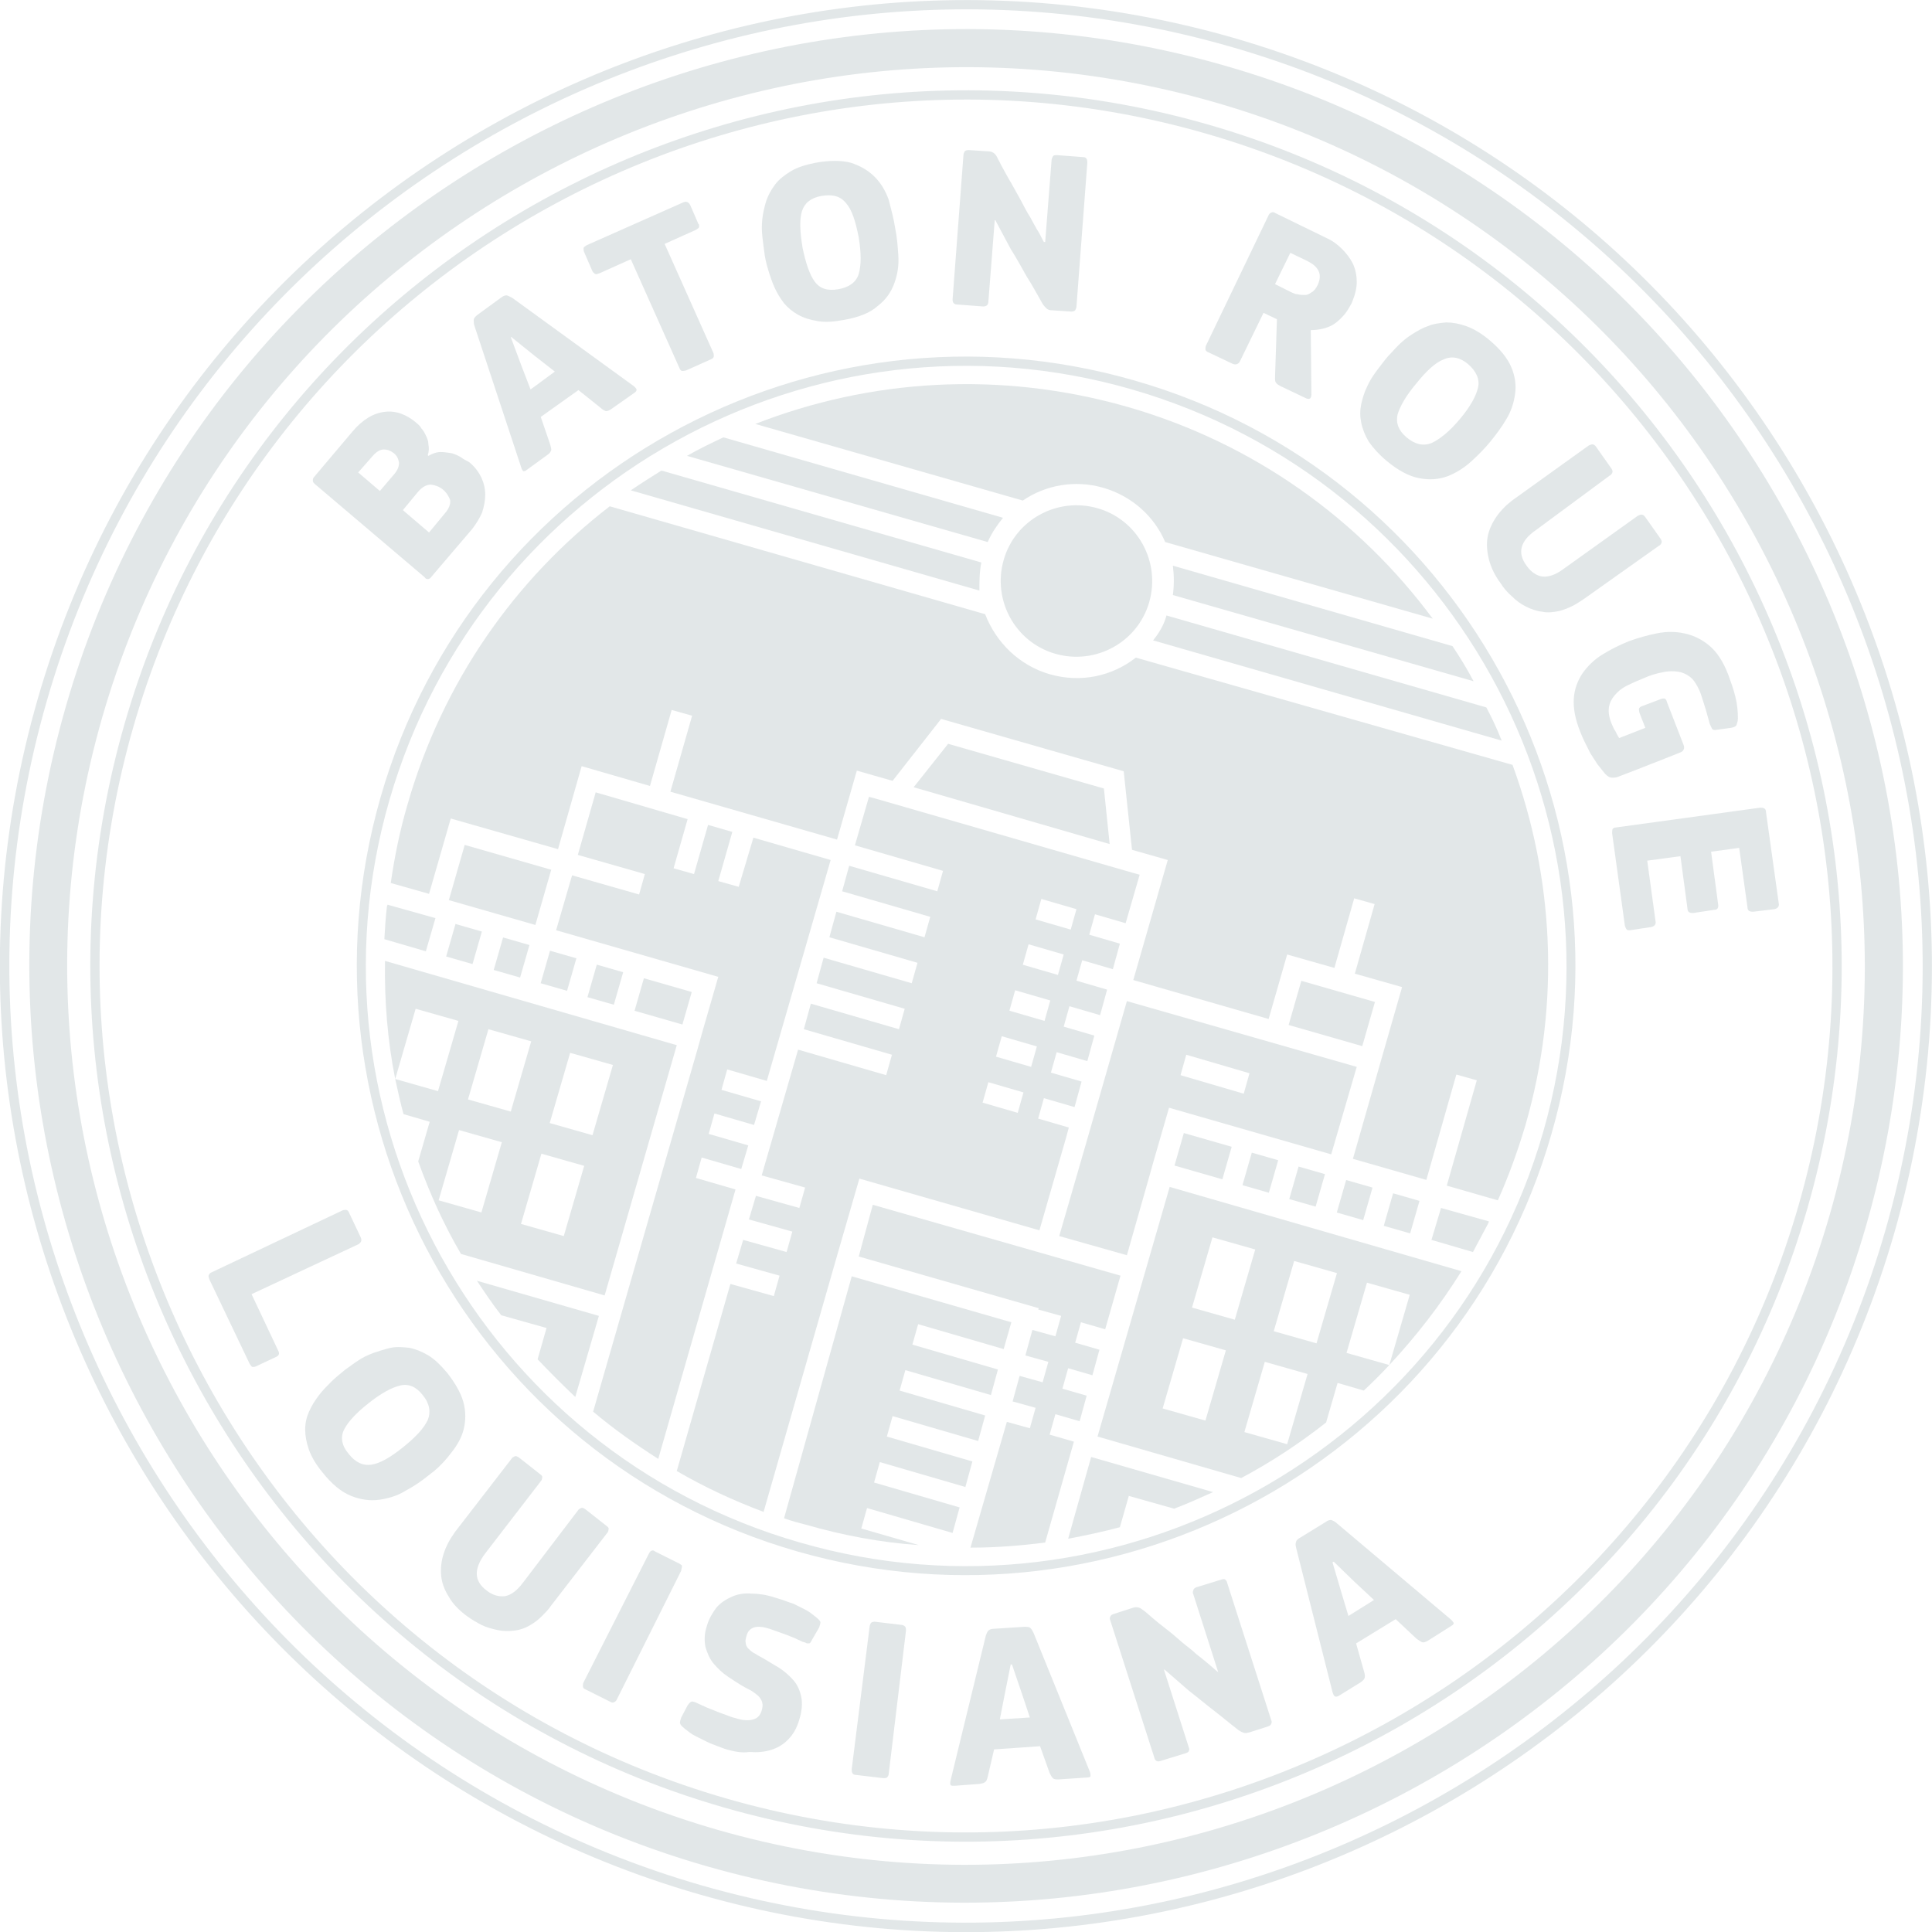 <?xml version="1.0" encoding="utf-8"?>
<!-- Generator: Adobe Illustrator 21.1.0, SVG Export Plug-In . SVG Version: 6.00 Build 0)  -->
<svg version="1.1" id="Layer_1" xmlns="http://www.w3.org/2000/svg" xmlns:xlink="http://www.w3.org/1999/xlink" x="0px" y="0px"
	 viewBox="0 0 302.6 302.6" style="enable-background:new 0 0 302.6 302.6;" xml:space="preserve">
<style type="text/css">
	.st0{opacity:0.12;}
	.st1{fill:#09343D;}
</style>
<g class="st0">
	<path class="st1" d="M73.5,72.4c0.9,0.7,1.5,1.6,1.9,2.4c0.4,0.9,0.6,1.8,0.6,2.7c0,0.9-0.2,1.9-0.5,2.8c-0.4,0.9-0.9,1.7-1.5,2.5
		l-6.4,7.5c-0.2,0.3-0.4,0.4-0.6,0.4c-0.2,0-0.4-0.1-0.5-0.3L49.3,75.8c-0.2-0.2-0.3-0.3-0.3-0.5s0-0.4,0.2-0.6l6-7.1
		c1.6-1.9,3.3-2.9,5.1-3.1c1.7-0.2,3.4,0.4,5,1.8c0.2,0.2,0.5,0.4,0.7,0.8c0.3,0.3,0.5,0.7,0.7,1.1c0.2,0.4,0.4,0.9,0.4,1.4
		c0.1,0.5,0.1,1.1-0.1,1.7l0.1,0.1c0.7-0.4,1.3-0.6,1.9-0.6c0.6,0,1.2,0.1,1.8,0.2c0.6,0.2,1.1,0.4,1.5,0.7S73.2,72.2,73.5,72.4
		 M61.7,71c-0.5-0.4-1-0.6-1.6-0.6c-0.6,0-1.2,0.4-1.8,1.1L56.1,74l3.4,2.9l2.3-2.7c0.5-0.6,0.7-1.2,0.7-1.7
		C62.4,71.9,62.2,71.4,61.7,71 M69.4,76.7c-0.6-0.5-1.2-0.7-1.9-0.8c-0.7,0-1.4,0.4-2,1.1l-2.4,2.9l4.1,3.5l2.4-2.9
		c0.7-0.8,1-1.5,0.9-2.2C70.3,77.8,70,77.2,69.4,76.7"/>
	<path class="st1" d="M86.2,69.7c0.1,0.4,0.2,0.7,0.1,0.9c-0.1,0.2-0.2,0.4-0.5,0.6l-3.3,2.4c-0.2,0.2-0.4,0.2-0.5,0.2
		c-0.1,0-0.3-0.3-0.4-0.7l-7.3-22.1c-0.1-0.3-0.1-0.6-0.1-0.9c0-0.2,0.2-0.5,0.6-0.8l3.7-2.7c0.4-0.3,0.7-0.4,1-0.3
		c0.2,0.1,0.5,0.2,0.8,0.4l19,13.8c0.2,0.2,0.4,0.4,0.4,0.5c0,0.1,0,0.3-0.3,0.5l-3.7,2.6c-0.3,0.2-0.6,0.3-0.8,0.3
		c-0.2-0.1-0.5-0.2-0.8-0.5l-3.5-2.8l-5.9,4.2L86.2,69.7z M83.7,55.7l-3.6-2.9L80,52.8l1.6,4.3l1.5,3.9l3.8-2.8L83.7,55.7z"/>
	<path class="st1" d="M109.5,35.5c0,0.2-0.2,0.3-0.5,0.5l-4.9,2.2l7.6,17c0.1,0.2,0.1,0.4,0.1,0.6c0,0.2-0.2,0.4-0.5,0.5l-3.8,1.7
		c-0.3,0.1-0.5,0.1-0.7,0.1c-0.2-0.1-0.3-0.2-0.4-0.5l-7.6-17l-4.9,2.2c-0.3,0.1-0.5,0.2-0.7,0.1c-0.1-0.1-0.3-0.2-0.4-0.4l-1.3-3
		c-0.1-0.2-0.1-0.4-0.1-0.6c0-0.2,0.2-0.3,0.5-0.5l15.1-6.7c0.5-0.2,0.8-0.1,1.1,0.4l1.3,3C109.5,35.1,109.5,35.3,109.5,35.5"/>
	<path class="st1" d="M140.2,35.7c0.3,1.4,0.4,2.8,0.5,4.3c0.1,1.5-0.1,2.9-0.6,4.3c-0.5,1.4-1.3,2.6-2.6,3.6
		c-1.2,1.1-3,1.8-5.3,2.2c-1.6,0.3-2.9,0.4-4.1,0.2c-1.2-0.2-2.2-0.5-3.1-1c-0.9-0.5-1.6-1.1-2.2-1.8c-0.6-0.8-1.1-1.6-1.5-2.5
		c-0.4-0.9-0.7-1.8-1-2.8c-0.3-1-0.5-1.9-0.6-2.8c-0.1-0.7-0.2-1.5-0.3-2.4c-0.1-0.9-0.1-1.8,0-2.7c0.1-0.9,0.3-1.8,0.6-2.8
		c0.3-0.9,0.8-1.8,1.4-2.6c0.6-0.8,1.5-1.5,2.5-2.1c1-0.6,2.3-1,3.8-1.3c2.2-0.4,4.1-0.4,5.6,0c1.5,0.5,2.7,1.2,3.7,2.2
		c1,1,1.7,2.2,2.2,3.6C139.6,32.9,140,34.3,140.2,35.7 M134.5,37.2c-0.5-2.6-1.1-4.4-2-5.4c-0.9-1.1-2.1-1.4-3.9-1.1
		c-1.6,0.3-2.6,1.1-3,2.4c-0.4,1.3-0.3,3.2,0.1,5.7c0.5,2.4,1.1,4.2,1.9,5.3c0.8,1.1,2,1.5,3.7,1.2c1.7-0.3,2.8-1.1,3.2-2.4
		C134.9,41.5,134.9,39.7,134.5,37.2"/>
	<path class="st1" d="M155.9,34.5l-0.1,0l-1,12.8c0,0.2-0.1,0.4-0.2,0.5c-0.1,0.1-0.3,0.2-0.6,0.2l-4-0.3c-0.6,0-0.8-0.3-0.8-0.8
		l1.7-22.6c0-0.2,0.1-0.4,0.2-0.6c0.1-0.1,0.3-0.2,0.6-0.2l3,0.2c0.6,0,0.9,0.2,1.1,0.4c0.2,0.2,0.4,0.5,0.5,0.8
		c0.2,0.3,0.4,0.8,0.8,1.5c0.4,0.7,0.8,1.5,1.3,2.3c0.5,0.9,1,1.8,1.5,2.7c0.5,1,1,1.9,1.5,2.7c0.5,0.9,0.9,1.7,1.3,2.3
		c0.4,0.7,0.6,1.2,0.8,1.5c0,0,0,0,0.1,0c0,0,0,0,0.1,0l1-12.8c0-0.2,0.1-0.4,0.2-0.6c0.1-0.2,0.3-0.2,0.7-0.2l4,0.3
		c0.3,0,0.5,0.1,0.6,0.3c0.1,0.2,0.1,0.4,0.1,0.6l-1.7,22.5c0,0.2-0.1,0.4-0.2,0.6c-0.1,0.1-0.3,0.2-0.6,0.2l-3-0.2
		c-0.4,0-0.7-0.1-0.9-0.3c-0.2-0.2-0.4-0.4-0.6-0.7c-0.8-1.4-1.6-2.9-2.5-4.3c-0.8-1.4-1.6-2.9-2.5-4.3L155.9,34.5z"/>
	<path class="st1" d="M205.4,61.8c0,0.3-0.1,0.5-0.2,0.6c-0.2,0.1-0.3,0.1-0.6,0l-4-1.9c-0.3-0.2-0.6-0.3-0.7-0.5
		c-0.2-0.2-0.2-0.5-0.2-0.8l0.3-9.2l-2.1-1l-3.7,7.6c-0.1,0.2-0.2,0.3-0.4,0.4c-0.2,0.1-0.4,0.1-0.7,0l-3.8-1.8
		c-0.3-0.1-0.5-0.3-0.5-0.5c0-0.2,0-0.4,0.1-0.6l9.8-20.4c0.1-0.2,0.2-0.3,0.4-0.4c0.2-0.1,0.4-0.1,0.7,0.1l8,3.9
		c0.9,0.4,1.7,1,2.4,1.7c0.7,0.7,1.3,1.5,1.7,2.3c0.4,0.9,0.6,1.8,0.6,2.9c0,1-0.3,2.1-0.8,3.3c-0.3,0.5-0.6,1.1-1,1.6
		c-0.4,0.5-0.9,1-1.4,1.4c-0.5,0.4-1.1,0.7-1.8,0.9c-0.7,0.2-1.4,0.3-2.2,0.3L205.4,61.8z M206.4,44.6c0.4-0.9,0.4-1.6,0.1-2.2
		c-0.3-0.6-0.9-1.1-1.7-1.5l-2.7-1.3l-2.4,4.9l2.6,1.3c0.3,0.1,0.6,0.3,1,0.3c0.4,0.1,0.7,0.1,1.1,0.1c0.4,0,0.7-0.2,1-0.4
		C205.8,45.6,206.1,45.2,206.4,44.6"/>
	<path class="st1" d="M233.4,69.2c-0.9,1.1-1.9,2.1-3,3.1c-1.1,1-2.4,1.8-3.7,2.3c-1.4,0.5-2.8,0.6-4.4,0.3
		c-1.6-0.3-3.3-1.2-5.1-2.7c-1.2-1-2.1-2-2.8-3c-0.6-1-1-2-1.2-3c-0.2-1-0.2-1.9,0-2.9c0.2-0.9,0.5-1.9,0.9-2.7
		c0.4-0.9,0.9-1.7,1.5-2.5c0.6-0.8,1.2-1.6,1.8-2.3c0.5-0.5,1-1.1,1.6-1.7c0.6-0.6,1.3-1.2,2.1-1.7c0.8-0.5,1.6-1,2.5-1.3
		c0.9-0.4,1.9-0.5,2.9-0.6c1,0,2.1,0.2,3.2,0.6c1.1,0.4,2.3,1.1,3.5,2.1c1.8,1.5,2.9,2.9,3.5,4.3c0.6,1.4,0.8,2.8,0.6,4.2
		c-0.2,1.4-0.6,2.7-1.4,4C235.2,66.9,234.3,68.1,233.4,69.2 M228.6,65.7c1.7-2,2.6-3.7,2.9-5c0.3-1.3-0.3-2.6-1.6-3.7
		c-1.2-1-2.5-1.3-3.8-0.7c-1.3,0.5-2.7,1.8-4.3,3.8c-1.6,1.9-2.5,3.5-2.9,4.8c-0.3,1.3,0.1,2.5,1.4,3.6c1.3,1.1,2.6,1.4,3.9,0.9
		C225.5,68.8,227,67.6,228.6,65.7"/>
	<path class="st1" d="M239.1,88.6c0.7,1,1.6,1.6,2.5,1.7c1,0.1,2.1-0.3,3.3-1.2l11.6-8.3c0.2-0.1,0.4-0.2,0.6-0.2
		c0.2,0,0.4,0.1,0.6,0.4l2.4,3.4c0.2,0.3,0.2,0.5,0.1,0.7c-0.1,0.2-0.2,0.3-0.4,0.4l-11.7,8.3c-0.6,0.4-1.2,0.8-1.8,1.1
		c-0.6,0.3-1.3,0.6-2.1,0.8c-0.9,0.2-1.9,0.3-2.7,0.1c-0.9-0.1-1.7-0.4-2.5-0.8c-0.8-0.4-1.5-0.9-2.2-1.6c-0.7-0.6-1.3-1.3-1.8-2.1
		c-0.9-1.2-1.5-2.5-1.8-3.7c-0.3-1.2-0.4-2.4-0.2-3.5c0.2-1.1,0.7-2.2,1.4-3.2c0.7-1,1.6-1.9,2.7-2.7l11.7-8.4
		c0.2-0.1,0.4-0.2,0.6-0.2c0.2,0,0.4,0.1,0.6,0.4l2.4,3.4c0.2,0.3,0.2,0.5,0.1,0.7c-0.1,0.2-0.2,0.3-0.4,0.4L240.6,83
		C238.1,84.7,237.6,86.6,239.1,88.6"/>
	<path class="st1" d="M257.5,106.2c-1,0.4-1.9,0.8-2.7,1.2c-0.8,0.4-1.4,0.9-1.9,1.5c-0.5,0.6-0.8,1.2-0.9,1.9
		c-0.1,0.7,0,1.5,0.4,2.5c0.2,0.4,0.3,0.8,0.6,1.2c0.2,0.4,0.4,0.8,0.6,1.1l4.1-1.6l-0.9-2.3c-0.1-0.3-0.1-0.6-0.1-0.7
		c0.1-0.2,0.2-0.3,0.5-0.4l2.9-1.1c0.2-0.1,0.4-0.1,0.6-0.1c0.2,0.1,0.3,0.2,0.4,0.6l2.6,6.7c0.1,0.2,0.1,0.5,0,0.7
		c-0.1,0.2-0.2,0.3-0.4,0.4c-1.3,0.5-2.7,1.1-4.3,1.7c-1.5,0.6-3.3,1.3-5.4,2.1c-0.4,0.2-0.8,0.2-1.1,0.2c-0.4,0-0.7-0.2-1.1-0.6
		c-0.4-0.5-0.8-1-1.2-1.5c-0.4-0.6-0.7-1.1-1.1-1.7c-0.3-0.6-0.6-1.2-0.9-1.8c-0.3-0.6-0.5-1.1-0.7-1.6c-0.8-2-1.1-3.7-1-5.2
		c0.1-1.5,0.6-2.8,1.4-4c0.8-1.1,1.8-2.1,3.1-2.9c1.3-0.8,2.7-1.5,4.2-2.1c1.4-0.5,2.8-0.9,4.3-1.2c1.5-0.3,2.9-0.3,4.3,0
		c1.4,0.3,2.7,0.9,3.9,1.9c1.2,1,2.2,2.5,3,4.6c0.4,1.1,0.8,2.2,1.1,3.4c0.3,1.2,0.4,2.3,0.4,3.4c0,0.4-0.1,0.7-0.2,1
		c-0.1,0.3-0.4,0.4-0.9,0.5l-2.2,0.3c-0.4,0.1-0.6,0-0.7-0.1c-0.1-0.1-0.2-0.4-0.4-0.8c-0.3-1-0.5-1.9-0.8-2.8
		c-0.3-0.9-0.5-1.7-0.8-2.4c-0.4-0.9-0.9-1.7-1.4-2.1c-0.6-0.5-1.3-0.8-2-0.9c-0.7-0.1-1.6-0.1-2.4,0.1
		C259.3,105.5,258.4,105.8,257.5,106.2"/>
	<path class="st1" d="M275.7,126.5c0.2,0,0.4,0,0.6,0.1c0.2,0.1,0.3,0.3,0.3,0.6l2,14.3c0.1,0.5-0.2,0.8-0.7,0.9l-3.3,0.4
		c-0.2,0-0.4,0-0.6-0.1c-0.2-0.1-0.3-0.3-0.3-0.6l-1.3-9.3l-4.4,0.6l1.1,8.2c0.1,0.6-0.1,0.9-0.6,0.9l-3.3,0.5c-0.2,0-0.4,0-0.6-0.1
		c-0.2-0.1-0.3-0.3-0.3-0.6l-1.1-8.2l-5.2,0.7l1.3,9.5c0.1,0.5-0.2,0.8-0.7,0.9l-3.3,0.5c-0.2,0-0.4,0-0.5-0.1
		c-0.1-0.1-0.2-0.3-0.3-0.6l-2-14.5c0-0.3,0-0.5,0.1-0.7c0.1-0.1,0.3-0.2,0.5-0.2L275.7,126.5z"/>
	<path class="st1" d="M39.4,202.7l4.2,8.9c0.2,0.4,0.1,0.7-0.3,0.9l-3.2,1.5c-0.2,0.1-0.4,0.1-0.5,0.1c-0.2,0-0.3-0.2-0.5-0.5
		l-6.3-13.2c-0.1-0.3-0.2-0.5-0.1-0.7c0.1-0.2,0.2-0.3,0.4-0.4l20.5-9.7c0.2-0.1,0.4-0.1,0.6-0.1c0.2,0,0.4,0.2,0.5,0.5l1.8,3.8
		c0.2,0.5,0.1,0.8-0.4,1.1L39.4,202.7z"/>
	<path class="st1" d="M67.1,231.1c-1.1,0.9-2.3,1.7-3.6,2.4c-1.3,0.8-2.7,1.2-4.1,1.4c-1.4,0.2-2.9,0-4.4-0.6
		c-1.5-0.6-3-1.8-4.5-3.7c-1-1.2-1.7-2.4-2.1-3.5c-0.4-1.1-0.6-2.2-0.6-3.2c0-1,0.2-1.9,0.6-2.8c0.4-0.9,0.9-1.7,1.5-2.5
		c0.6-0.8,1.3-1.5,2-2.2c0.7-0.7,1.5-1.3,2.2-1.9c0.6-0.4,1.2-0.9,2-1.4c0.7-0.5,1.6-0.9,2.4-1.2c0.9-0.3,1.8-0.6,2.7-0.8
		c1-0.2,1.9-0.1,2.9,0c1,0.2,2,0.6,3,1.2c1,0.6,2,1.6,3,2.8c1.4,1.8,2.3,3.5,2.6,5c0.3,1.5,0.2,2.9-0.2,4.2
		c-0.4,1.3-1.2,2.5-2.1,3.6C69.3,229.3,68.2,230.3,67.1,231.1 M63.1,226.7c2-1.6,3.3-3,3.9-4.3c0.5-1.2,0.3-2.6-0.8-3.9
		c-1-1.3-2.2-1.8-3.5-1.5c-1.3,0.3-3,1.2-5,2.8c-1.9,1.5-3.2,2.9-3.8,4.1c-0.6,1.2-0.4,2.5,0.7,3.8c1.1,1.4,2.3,1.9,3.6,1.7
		C59.5,229.2,61.1,228.3,63.1,226.7"/>
	<path class="st1" d="M76.2,249.1c1,0.8,2,1,2.9,0.9c1-0.2,1.9-0.9,2.8-2.1l8.6-11.3c0.1-0.2,0.3-0.3,0.5-0.4c0.2-0.1,0.4,0,0.7,0.2
		l3.3,2.6c0.3,0.2,0.4,0.4,0.3,0.6c0,0.2-0.1,0.4-0.2,0.5l-8.8,11.4c-0.4,0.6-0.9,1.1-1.4,1.6c-0.5,0.5-1.1,1-1.8,1.4
		c-0.8,0.5-1.7,0.8-2.6,0.9c-0.9,0.1-1.7,0.1-2.6-0.1c-0.9-0.2-1.7-0.4-2.5-0.8c-0.8-0.4-1.6-0.9-2.3-1.4c-1.2-0.9-2.2-1.9-2.8-3
		c-0.7-1.1-1.1-2.2-1.2-3.3c-0.1-1.1,0-2.3,0.4-3.5c0.4-1.2,1-2.3,1.8-3.4l8.8-11.4c0.1-0.2,0.3-0.3,0.5-0.4c0.2-0.1,0.4,0,0.7,0.2
		l3.3,2.6c0.3,0.2,0.4,0.4,0.3,0.6c0,0.2-0.1,0.4-0.2,0.5L76,243.3C74.2,245.7,74.2,247.6,76.2,249.1"/>
	<path class="st1" d="M101.6,243.4c0.1-0.2,0.2-0.4,0.4-0.5c0.2-0.1,0.4-0.1,0.6,0.1l3.8,1.9c0.3,0.2,0.5,0.3,0.4,0.5
		c0,0.2-0.1,0.4-0.1,0.6l-10.1,20.2c-0.1,0.2-0.2,0.3-0.4,0.4c-0.2,0.1-0.4,0.1-0.7-0.1l-3.8-1.9c-0.3-0.1-0.4-0.3-0.4-0.5
		c0-0.2,0-0.4,0.1-0.6L101.6,243.4z"/>
	<path class="st1" d="M113.8,274c-0.4-0.1-0.8-0.3-1.4-0.5c-0.5-0.2-1.1-0.4-1.7-0.7c-0.6-0.3-1.2-0.6-1.8-0.9
		c-0.6-0.3-1.1-0.7-1.6-1.1c-0.5-0.4-0.8-0.7-0.8-1c0-0.2,0.1-0.5,0.2-0.8l1-1.9c0.3-0.4,0.5-0.6,0.7-0.6c0.2,0,0.5,0.1,0.9,0.3
		c0.4,0.2,0.9,0.4,1.3,0.6c0.5,0.2,1,0.4,1.5,0.6c0.5,0.2,1,0.4,1.6,0.6c0.5,0.2,1,0.4,1.5,0.5c1.2,0.4,2.1,0.4,2.8,0.2
		c0.7-0.2,1.1-0.7,1.3-1.4c0.1-0.4,0.2-0.8,0.1-1.1c0-0.3-0.2-0.6-0.4-0.9c-0.2-0.3-0.5-0.5-0.9-0.8c-0.4-0.3-0.8-0.5-1.4-0.8
		c-0.9-0.5-1.8-1.1-2.7-1.7c-0.9-0.6-1.6-1.3-2.2-2s-1-1.6-1.3-2.6c-0.2-1-0.2-2.1,0.2-3.3c0.3-1.1,0.9-2.1,1.5-2.9
		c0.7-0.8,1.5-1.3,2.4-1.7c0.9-0.4,1.9-0.6,3.1-0.5c1.1,0,2.4,0.2,3.6,0.6c0.3,0.1,0.7,0.2,1.3,0.4c0.5,0.2,1.1,0.4,1.7,0.6
		c0.6,0.3,1.2,0.6,1.8,0.9c0.6,0.3,1.1,0.7,1.6,1.1c0.5,0.4,0.8,0.7,0.8,0.9c0,0.2-0.1,0.5-0.2,0.8l-1.1,1.9
		c-0.1,0.2-0.2,0.4-0.3,0.5c-0.1,0.1-0.2,0.1-0.3,0.1c-0.1,0-0.3,0-0.4-0.1c-0.2-0.1-0.4-0.1-0.6-0.2c-0.8-0.4-1.5-0.7-2.3-1
		c-0.8-0.3-1.7-0.6-2.8-1c-1-0.3-1.8-0.4-2.4-0.2c-0.6,0.2-1,0.6-1.2,1.4c-0.1,0.4-0.2,0.7-0.1,1c0,0.3,0.1,0.5,0.3,0.8
		c0.2,0.2,0.5,0.5,0.8,0.7c0.4,0.2,0.8,0.5,1.4,0.8c0.9,0.5,1.8,1.1,2.7,1.6c0.9,0.6,1.6,1.2,2.3,2c0.6,0.7,1,1.6,1.2,2.6
		c0.2,1,0.1,2.2-0.3,3.5c-0.4,1.4-1,2.4-1.8,3.2c-0.8,0.8-1.7,1.3-2.7,1.6c-1,0.3-2.1,0.4-3.3,0.3
		C116.1,274.6,114.9,274.3,113.8,274"/>
	<path class="st1" d="M136.2,254.8c0-0.2,0.1-0.4,0.2-0.6c0.1-0.1,0.3-0.2,0.6-0.2l4.2,0.5c0.3,0,0.5,0.2,0.6,0.3
		c0.1,0.2,0.1,0.4,0.1,0.6l-2.7,22.4c0,0.2-0.1,0.4-0.2,0.5c-0.1,0.2-0.3,0.2-0.7,0.2l-4.2-0.5c-0.3,0-0.5-0.1-0.6-0.3
		c-0.1-0.2-0.1-0.4-0.1-0.6L136.2,254.8z"/>
	<path class="st1" d="M154.7,278.3c-0.1,0.4-0.2,0.7-0.4,0.8c-0.2,0.2-0.4,0.2-0.8,0.3l-4,0.3c-0.3,0-0.5,0-0.6-0.1
		c-0.1-0.1-0.1-0.4,0-0.8l5.5-22.6c0.1-0.3,0.2-0.6,0.4-0.8c0.2-0.2,0.5-0.3,1-0.3l4.6-0.3c0.5,0,0.8,0,1,0.2
		c0.2,0.2,0.3,0.4,0.5,0.8l8.8,21.7c0.1,0.3,0.1,0.5,0.1,0.7c0,0.1-0.2,0.2-0.5,0.2l-4.5,0.3c-0.4,0-0.7,0-0.9-0.2
		c-0.2-0.2-0.3-0.4-0.5-0.8l-1.5-4.2l-7.2,0.5L154.7,278.3z M160,265.1l-1.5-4.4l-0.2,0l-0.9,4.5l-0.8,4.1l4.7-0.3L160,265.1z"/>
	<path class="st1" d="M182.4,261.5l-0.1,0l3.9,12.2c0.1,0.2,0.1,0.4,0,0.5c0,0.2-0.2,0.3-0.5,0.4l-3.9,1.2c-0.5,0.2-0.9,0-1-0.5
		l-6.9-21.5c-0.1-0.2-0.1-0.4,0-0.6c0.1-0.2,0.2-0.3,0.5-0.4l2.8-0.9c0.5-0.2,0.9-0.2,1.2-0.1c0.3,0.1,0.5,0.3,0.8,0.5
		c0.3,0.2,0.7,0.6,1.3,1.1c0.6,0.5,1.3,1.1,2.1,1.7c0.8,0.6,1.6,1.3,2.4,2c0.8,0.7,1.7,1.3,2.4,2c0.8,0.6,1.5,1.2,2.1,1.7
		c0.6,0.5,1,0.9,1.3,1.1c0,0,0,0,0,0c0,0,0,0,0,0l-3.9-12.2c-0.1-0.2-0.1-0.4,0-0.6c0-0.2,0.2-0.4,0.5-0.5l3.9-1.2
		c0.3-0.1,0.5-0.1,0.6,0c0.1,0.1,0.3,0.3,0.3,0.5l6.9,21.5c0.1,0.2,0.1,0.4,0,0.6c-0.1,0.2-0.2,0.3-0.5,0.4l-2.8,0.9
		c-0.4,0.1-0.7,0.2-1,0.1c-0.3-0.1-0.5-0.2-0.8-0.4c-1.3-1-2.6-2.1-3.9-3.1c-1.3-1-2.6-2.1-3.9-3.1L182.4,261.5z"/>
	<path class="st1" d="M213.7,262c0.1,0.4,0.1,0.7,0,0.9c-0.1,0.2-0.3,0.4-0.6,0.6l-3.4,2.1c-0.2,0.1-0.4,0.2-0.6,0.1
		c-0.1,0-0.3-0.3-0.4-0.7l-5.7-22.6c-0.1-0.4-0.1-0.7,0-0.9c0-0.2,0.3-0.5,0.7-0.7l3.9-2.4c0.4-0.3,0.8-0.4,1-0.3
		c0.2,0.1,0.5,0.2,0.8,0.5l17.9,15.1c0.2,0.2,0.3,0.4,0.4,0.5c0,0.1-0.1,0.3-0.3,0.4l-3.8,2.4c-0.4,0.2-0.6,0.3-0.9,0.2
		c-0.2-0.1-0.5-0.3-0.8-0.5l-3.3-3.1l-6.2,3.8L213.7,262z M212.2,247.8l-3.3-3.2l-0.2,0.1l1.3,4.4l1.2,4l4-2.5L212.2,247.8z"/>
	<path class="st1" d="M189.2,19.5C116.5-1.4,40.4,40.7,19.5,113.4c-20.9,72.7,21.2,148.8,93.9,169.7
		c72.7,20.9,148.8-21.2,169.7-93.9C304,116.5,261.9,40.4,189.2,19.5 M113.8,281.7C41.9,261,0.2,185.7,20.9,113.8
		c20.7-71.9,96-113.6,167.9-92.9c71.9,20.7,113.6,96,92.9,167.9C261,260.7,185.7,302.4,113.8,281.7"/>
	<path class="st1" d="M191.9,10.3C114.1-12.1,32.6,33,10.3,110.7S33,270,110.7,292.3S270,269.6,292.3,191.9
		C314.7,114.1,269.6,32.6,191.9,10.3 M112.4,286.6C37.8,265.1-5.4,187,16,112.4C37.5,37.8,115.6-5.4,190.2,16s117.8,99.6,96.4,174.2
		C265.1,264.8,187,308,112.4,286.6"/>
	<path class="st1" d="M193.1,5.9C112.9-17.1,29,29.3,5.9,109.5c-23.1,80.2,23.4,164.1,103.6,187.2c80.2,23.1,164.1-23.4,187.2-103.6
		C319.7,112.9,273.3,29,193.1,5.9 M109.9,295.3C30.5,272.4-15.5,189.3,7.3,109.9C30.1,30.5,113.3-15.5,192.7,7.3
		s125.4,106,102.6,185.4C272.4,272.1,189.3,318.1,109.9,295.3"/>
	<path class="st1" d="M177.7,59.6C127.1,45,74.1,74.3,59.6,124.9S74.3,228.5,124.9,243c50.6,14.5,103.6-14.8,118.1-65.4
		C257.6,127.1,228.3,74.1,177.7,59.6 M125.3,241.6C75.5,227.3,46.6,175.1,61,125.3S127.5,46.6,177.3,61s78.7,66.5,64.4,116.3
		S175.1,256,125.3,241.6"/>
	<path class="st1" d="M134.5,196.8l28.2,8.1l-0.1,0.2l3.6,1l-0.9,3.2l-3.6-1l-1.1,4l3.6,1l-0.9,3.2l-3.6-1l-1.1,4l3.6,1l-0.9,3.2
		l-3.6-1l-5.7,19.7c3.9,0,7.8-0.3,11.7-0.8l4.5-15.8l-3.8-1.1l0.9-3.2l3.8,1.1l1.1-4l-3.8-1.1l0.9-3.2l3.8,1.1l1.1-4l-3.8-1.1
		l0.9-3.2l3.8,1.1l2.4-8.4l-38.8-11.1L134.5,196.8z"/>
	<path class="st1" d="M167,178.1l0.4-1.5l-4.8-1.4l0.9-3.2l4.8,1.4l1.1-4l-4.8-1.4l0.9-3.2l4.8,1.4l1.1-4l-4.8-1.4l0.9-3.2l4.8,1.4
		l1.1-4l-4.8-1.4l0.9-3.2l4.8,1.4l1.1-4l-4.8-1.4l0.9-3.2l4.8,1.4l2.2-7.6l-1.1-0.3l-40.2-11.6l-1.1-0.3l-2.2,7.6l13.8,4l-0.9,3.2
		l-13.8-4l-1.1,4l13.8,4l-0.9,3.2l-13.8-4l-1.1,4l13.8,4l-0.9,3.2l-13.8-4l-1.1,4l13.8,4l-0.9,3.2l-13.8-4l-1.1,4l13.8,4l-0.9,3.2
		l-13.8-4l-5.7,19.7l6.8,1.9l-0.9,3.2l-6.8-1.9l-1.1,3.7l6.8,1.9l-0.9,3.2l-6.8-1.9l-1.1,3.7l6.8,1.9l-0.9,3.2l-6.8-1.9l-8.4,29.3
		c4.3,2.5,8.8,4.6,13.6,6.4l11.7-40.8l3.3-11.4l28.2,8.1L167,178.1z M159.4,174.3l-5.5-1.6l0.9-3.2l5.5,1.6L159.4,174.3z
		 M161.5,167.1l-5.5-1.6l0.9-3.2l5.5,1.6L161.5,167.1z M163.6,159.9l-5.5-1.6l0.9-3.2l5.5,1.6L163.6,159.9z M165.7,152.7l-5.5-1.6
		l0.9-3.2l5.5,1.6L165.7,152.7z M167.7,145.6l-5.5-1.6l0.9-3.2l5.5,1.6L167.7,145.6z"/>
	<path class="st1" d="M183.7,93.2l47.1,13.5c-1-1.9-2.1-3.7-3.3-5.5l-43.8-12.6C183.9,90.2,183.9,91.7,183.7,93.2"/>
	<path class="st1" d="M172.8,76.4c4.5,1.3,8,4.5,9.7,8.5l41.9,12c-11.5-15.5-28-27.5-47.9-33.2c-20-5.7-40.3-4.3-58.2,2.7l41.9,12
		C163.7,76,168.3,75.1,172.8,76.4"/>
	<path class="st1" d="M180.6,100.3l54.6,15.7c-0.7-1.8-1.5-3.5-2.4-5.2l-50.1-14.4C182.3,97.9,181.5,99.2,180.6,100.3"/>
	<path class="st1" d="M157.1,81.1l-43.8-12.6c-1.9,0.9-3.8,1.8-5.7,2.9l47.1,13.5C155.3,83.5,156.2,82.2,157.1,81.1"/>
	<path class="st1" d="M153.7,88.1l-50.1-14.4c-1.6,1-3.2,2-4.8,3.1l54.6,15.7C153.4,91.1,153.4,89.6,153.7,88.1"/>
	<path class="st1" d="M164.4,105.6c-4.8-1.4-8.4-5-10.1-9.4L95.5,79.3c-14.8,11.4-26.2,27.5-31.7,46.8c-1.2,4.1-2,8.1-2.6,12.2
		l6,1.7l3.4-11.8l16.8,4.8l3.7-13l10.7,3.1l3.4-11.9l3.2,0.9l-3.4,11.9l26.1,7.5l3.1-10.8l5.6,1.6l7.6-9.7l28.6,8.2l1.3,12.3
		l5.6,1.6l-5.4,18.8l21.2,6.1l2.9-10.1l7.4,2.1l3.1-10.9l3.2,0.9l-3.1,10.9l7.4,2.1l-2.9,10.1l-4.8,16.8l11.5,3.3l4.7-16.5l3.2,0.9
		l-4.7,16.5l8,2.3c1.7-3.8,3.1-7.7,4.3-11.7c5.6-19.3,4.4-39-2-56.5L177.9,103C174.2,105.9,169.3,107,164.4,105.6"/>
	<path class="st1" d="M115.7,138.9l-3.2-0.9l2.2-7.7l-3.8-1.1l-2.2,7.7l-3.2-0.9l2.2-7.7l-14.4-4.2l-2.8,9.8l10.5,3l-0.9,3.2
		l-10.5-3l-2.5,8.6l25.4,7.3l-2.4,8.3l-0.9,3.2l-16.3,56.6c3.2,2.7,6.6,5.1,10.2,7.4l12.1-42.2l-6.2-1.8l0.9-3.2l6.2,1.8l1.1-3.7
		l-6.2-1.8l0.9-3.2l6.2,1.8l1.1-3.7l-6.2-1.8l0.9-3.2l6.2,1.8l10-34.6l-12.1-3.5L115.7,138.9z"/>
	<path class="st1" d="M171.9,79.6c-6.3-1.8-12.9,1.8-14.7,8.1c-1.8,6.3,1.8,12.9,8.1,14.7c6.3,1.8,12.9-1.8,14.7-8.1
		C181.8,88,178.2,81.4,171.9,79.6"/>
	<path class="st1" d="M224.2,194.2l6.5,1.9c0.8-1.5,1.6-3,2.4-4.5l0.1-0.3l-7.5-2.1L224.2,194.2z"/>
	
		<rect x="202.2" y="183.7" transform="matrix(0.276 -0.961 0.961 0.276 -30.415 331.419)" class="st1" width="5.3" height="4.3"/>
	<rect x="217" y="188" transform="matrix(0.276 -0.961 0.961 0.276 -23.828 348.644)" class="st1" width="5.3" height="4.3"/>
	
		<rect x="194.9" y="181.6" transform="matrix(0.276 -0.961 0.961 0.276 -33.709 322.805)" class="st1" width="5.3" height="4.3"/>
	
		<rect x="185.9" y="177.3" transform="matrix(0.276 -0.961 0.961 0.276 -37.738 312.272)" class="st1" width="5.3" height="7.8"/>
	<polygon class="st1" points="148.5,116.5 143.1,123.3 173.8,132.2 172.9,123.5 	"/>
	<path class="st1" d="M122.8,237.8c1.1,0.4,2.2,0.7,3.4,1c5.9,1.7,11.8,2.8,17.7,3.2l-9-2.6l0.9-3.2l13.4,3.9l1.1-4l-13.4-3.9
		l0.9-3.2l13.4,3.9l1.1-4l-13.4-3.9l0.9-3.2l13.4,3.9l1.1-4l-13.4-3.9l0.9-3.2l13.4,3.9l1.1-4l-13.4-3.9l0.9-3.2l13.4,3.9l1.2-4.2
		l-25-7.2L122.8,237.8z"/>
	<path class="st1" d="M212.5,167.1l-36-10.3l-6.4,22.3l-4.2,14.5l10.6,3l3.3-11.6l0.9-3.2l2.4-8.3l25.4,7.3L212.5,167.1z
		 M194.8,171.3l-9.9-2.9l0.9-3.2l9.9,2.9L194.8,171.3z"/>
	<rect x="73.8" y="131.6" transform="matrix(0.276 -0.961 0.961 0.276 -76.535 175.583)" class="st1" width="9" height="14.1"/>
	<rect x="205.1" y="152.8" transform="matrix(0.276 -0.961 0.961 0.276 -1.616 315.468)" class="st1" width="7.2" height="12"/>
	<path class="st1" d="M171.9,225l22.5,6.5c4.7-2.5,9.1-5.4,13.3-8.7l1.8-6.2l4.1,1.2c1.4-1.3,2.7-2.6,4-4l-6.7-1.9l3.2-11l6.7,1.9
		l-3.2,11c4.2-4.5,8-9.4,11.3-14.7l-45.7-13.2L171.9,225z M202.7,197.5l6.7,1.9l-3.2,11l-6.7-1.9L202.7,197.5z M198.1,213.3l6.7,1.9
		l-3.2,11l-6.7-1.9L198.1,213.3z M189.9,193.8l6.7,1.9l-3.2,11l-6.7-1.9L189.9,193.8z M185.3,209.6l6.7,1.9l-3.2,11l-6.7-1.9
		L185.3,209.6z"/>
	<path class="st1" d="M167.3,241c2.7-0.5,5.5-1.1,8.1-1.8l1.4-4.9l7.1,2c2.1-0.8,4.1-1.7,6.1-2.6l-19.1-5.5L167.3,241z"/>
	
		<rect x="77.5" y="147.9" transform="matrix(0.276 -0.961 0.961 0.276 -86.193 185.579)" class="st1" width="5.3" height="4.3"/>
	
		<rect x="209.6" y="185.9" transform="matrix(0.276 -0.961 0.961 0.276 -27.122 340.031)" class="st1" width="5.3" height="4.3"/>
	<path class="st1" d="M78.5,206l7.1,2l-1.4,4.9c1.9,2,3.9,4,5.9,5.9l3.7-12.7l-19.1-5.5C75.9,202.4,77.1,204.2,78.5,206"/>
	<path class="st1" d="M61.9,169l3.2-11l6.7,1.9l-3.2,11L61.9,169c0.4,1.8,0.8,3.7,1.3,5.5l4.1,1.2l-1.8,6.2c1.8,5,4,9.9,6.7,14.5
		l22.5,6.5l11.3-39.2l-45.7-13.2C60.2,156.8,60.7,163,61.9,169 M89.3,164.9l6.7,1.9l-3.2,11l-6.7-1.9L89.3,164.9z M84.8,180.7
		l6.7,1.9l-3.2,11l-6.7-1.9L84.8,180.7z M76.5,161.2l6.7,1.9l-3.2,11l-6.7-1.9L76.5,161.2z M71.9,177l6.7,1.9l-3.2,11l-6.7-1.9
		L71.9,177z"/>
	<path class="st1" d="M68.2,143.8l-7.5-2.1l-0.1,0.3c-0.2,1.7-0.3,3.4-0.4,5.1l6.5,1.9L68.2,143.8z"/>
	<rect x="84.9" y="150" transform="matrix(0.276 -0.961 0.961 0.276 -82.9 194.19)" class="st1" width="5.3" height="4.3"/>
	<rect x="101.2" y="153" transform="matrix(0.276 -0.961 0.961 0.276 -75.577 213.337)" class="st1" width="5.3" height="7.8"/>
	
		<rect x="70.1" y="145.7" transform="matrix(0.276 -0.961 0.961 0.276 -89.487 176.965)" class="st1" width="5.3" height="4.3"/>
	<rect x="92.2" y="152.1" transform="matrix(0.276 -0.961 0.961 0.276 -79.606 202.804)" class="st1" width="5.3" height="4.3"/>
</g>
</svg>
